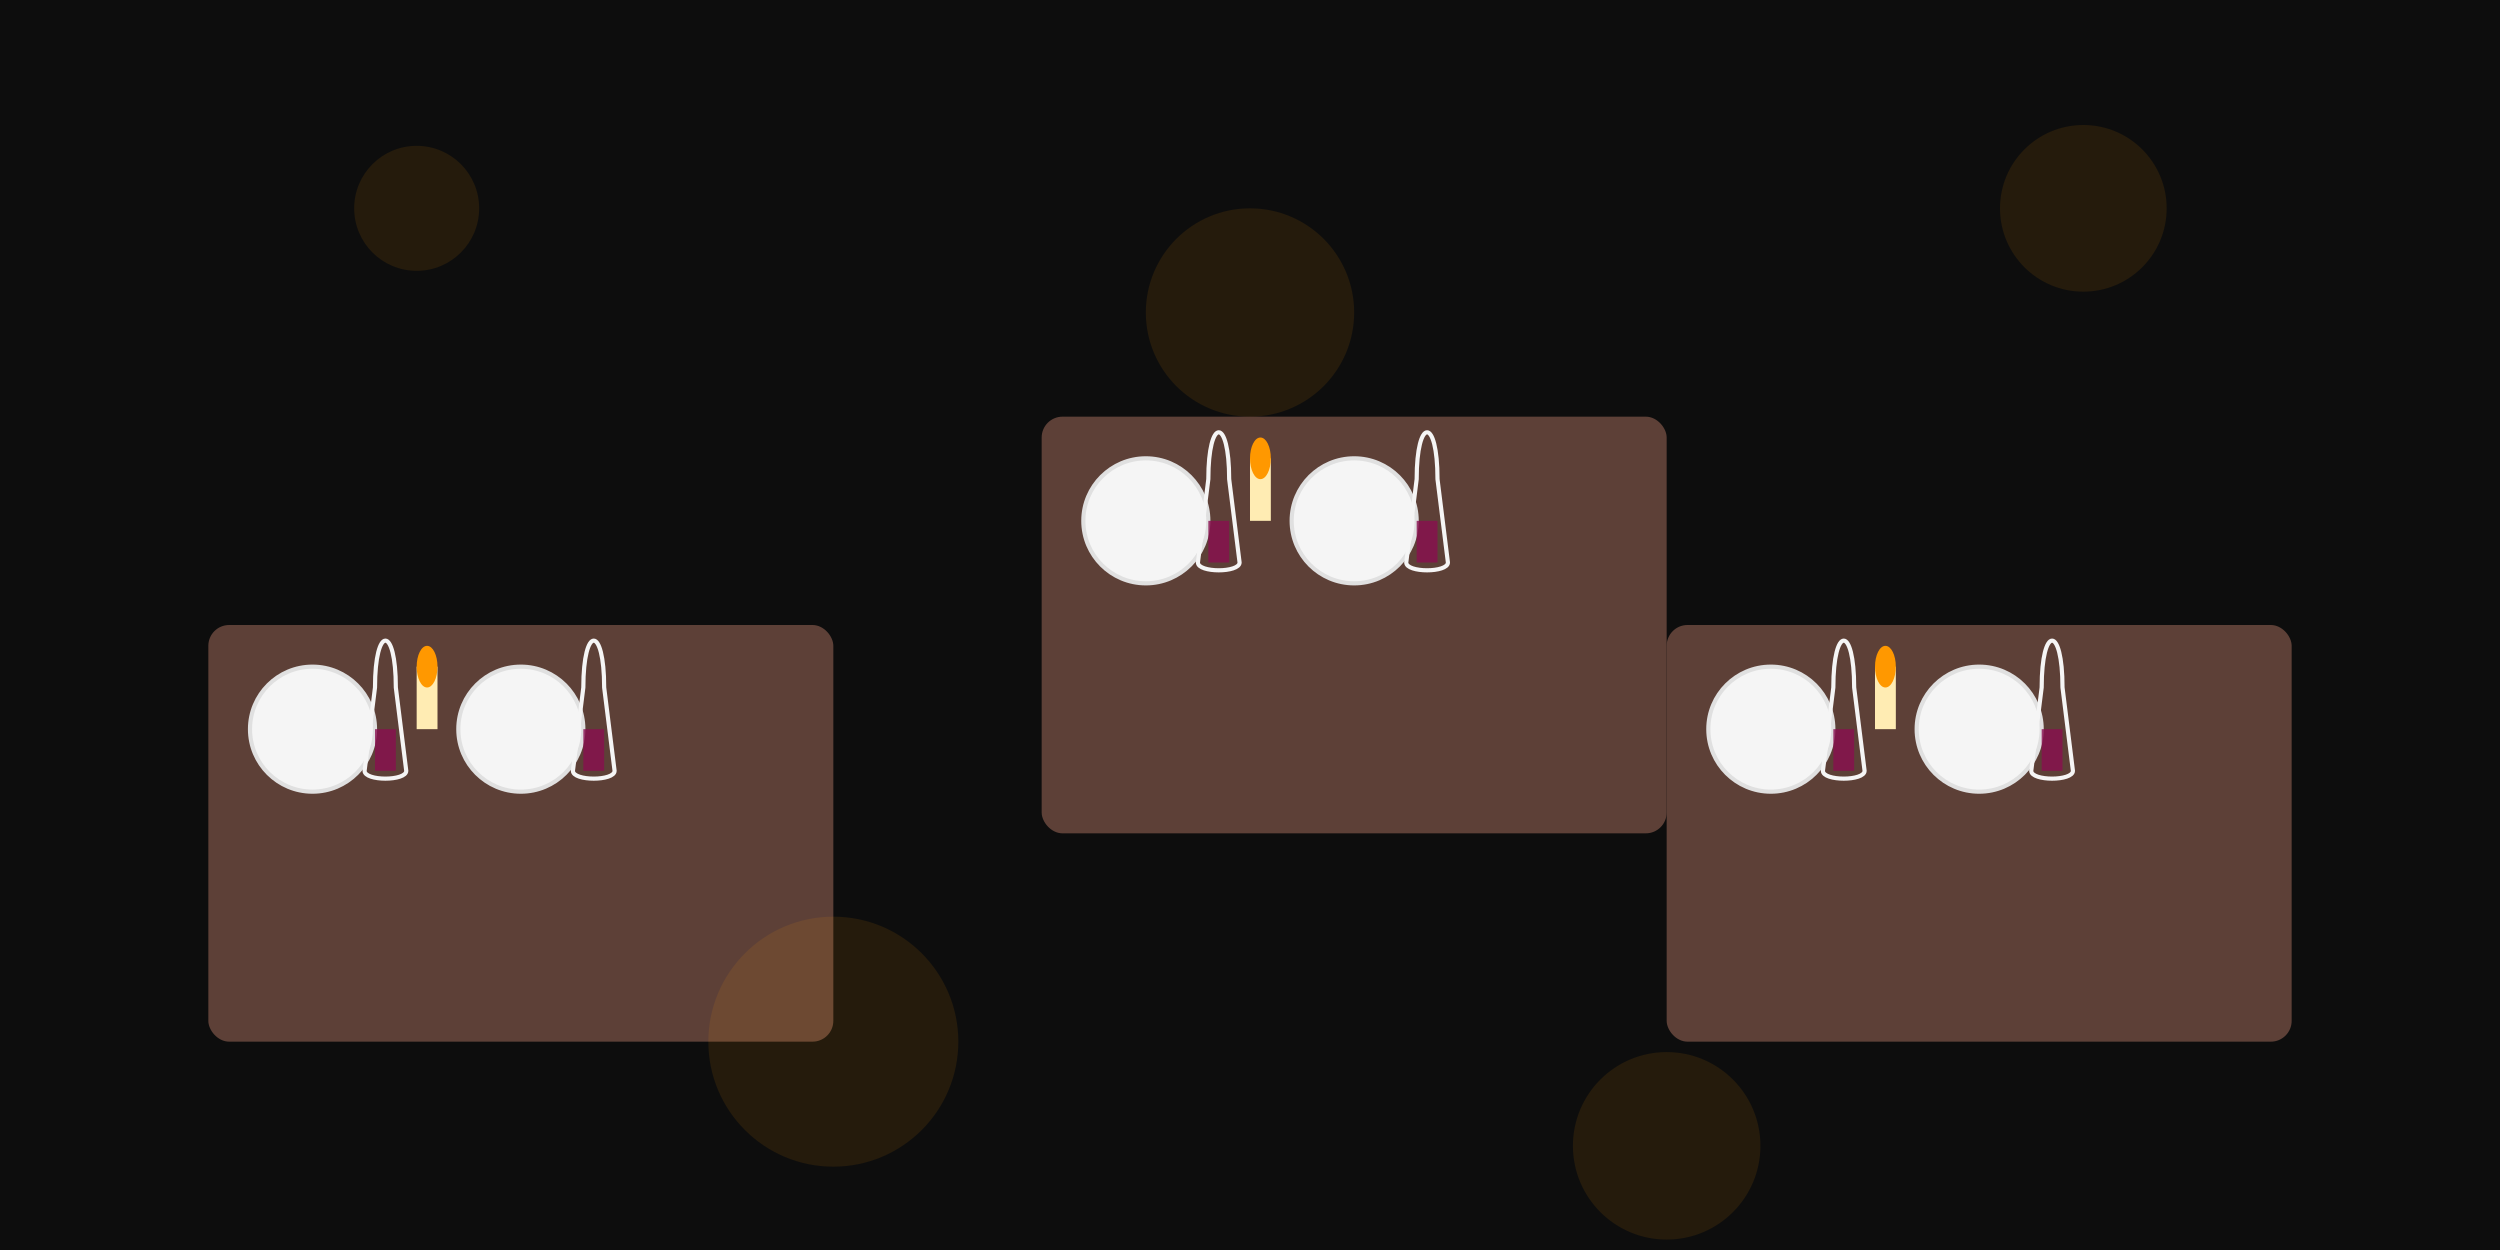 <svg xmlns="http://www.w3.org/2000/svg" viewBox="0 0 1200 600">
  <style>
    .background { fill: #1a1a1a; }
    .overlay { fill: rgba(0,0,0,0.5); }
    .table { fill: #5d4037; }
    .plate { fill: #f5f5f5; stroke: #e0e0e0; stroke-width: 2; }
    .wine-glass { fill: none; stroke: #f5f5f5; stroke-width: 2; }
    .wine { fill: #880e4f; opacity: 0.8; }
    .candle { fill: #ffecb3; }
    .flame { fill: #ff9800; }
    .utensil { fill: none; stroke: #e0e0e0; stroke-width: 1; }
    .food { fill: #8d6e63; }
    .garnish { fill: #4caf50; }
  </style>
  <rect width="1200" height="600" class="background" />
  <rect width="1200" height="600" class="overlay" />
  
  <!-- Table 1 -->
  <rect x="100" y="300" width="300" height="200" rx="10" class="table" />
  <circle cx="150" cy="350" r="30" class="plate" />
  <circle cx="250" cy="350" r="30" class="plate" />
  <path d="M180,330 C180,300 190,300 190,330 L195,370 C195,375 175,375 175,370 Z" class="wine-glass" />
  <path d="M180,350 L190,350 L190,370 L180,370 Z" class="wine" />
  <path d="M280,330 C280,300 290,300 290,330 L295,370 C295,375 275,375 275,370 Z" class="wine-glass" />
  <path d="M280,350 L290,350 L290,370 L280,370 Z" class="wine" />
  <rect x="200" y="320" width="10" height="30" class="candle" />
  <ellipse cx="205" cy="320" rx="5" ry="10" class="flame" />
  
  <!-- Table 2 -->
  <rect x="500" y="200" width="300" height="200" rx="10" class="table" />
  <circle cx="550" cy="250" r="30" class="plate" />
  <circle cx="650" cy="250" r="30" class="plate" />
  <path d="M580,230 C580,200 590,200 590,230 L595,270 C595,275 575,275 575,270 Z" class="wine-glass" />
  <path d="M580,250 L590,250 L590,270 L580,270 Z" class="wine" />
  <path d="M680,230 C680,200 690,200 690,230 L695,270 C695,275 675,275 675,270 Z" class="wine-glass" />
  <path d="M680,250 L690,250 L690,270 L680,270 Z" class="wine" />
  <rect x="600" y="220" width="10" height="30" class="candle" />
  <ellipse cx="605" cy="220" rx="5" ry="10" class="flame" />
  
  <!-- Table 3 -->
  <rect x="800" y="300" width="300" height="200" rx="10" class="table" />
  <circle cx="850" cy="350" r="30" class="plate" />
  <circle cx="950" cy="350" r="30" class="plate" />
  <path d="M880,330 C880,300 890,300 890,330 L895,370 C895,375 875,375 875,370 Z" class="wine-glass" />
  <path d="M880,350 L890,350 L890,370 L880,370 Z" class="wine" />
  <path d="M980,330 C980,300 990,300 990,330 L995,370 C995,375 975,375 975,370 Z" class="wine-glass" />
  <path d="M980,350 L990,350 L990,370 L980,370 Z" class="wine" />
  <rect x="900" y="320" width="10" height="30" class="candle" />
  <ellipse cx="905" cy="320" rx="5" ry="10" class="flame" />
  
  <!-- Decorative elements -->
  <circle cx="200" cy="100" r="30" class="flame" opacity="0.1" />
  <circle cx="600" cy="150" r="50" class="flame" opacity="0.1" />
  <circle cx="1000" cy="100" r="40" class="flame" opacity="0.1" />
  <circle cx="400" cy="500" r="60" class="flame" opacity="0.1" />
  <circle cx="800" cy="550" r="45" class="flame" opacity="0.1" />
</svg>